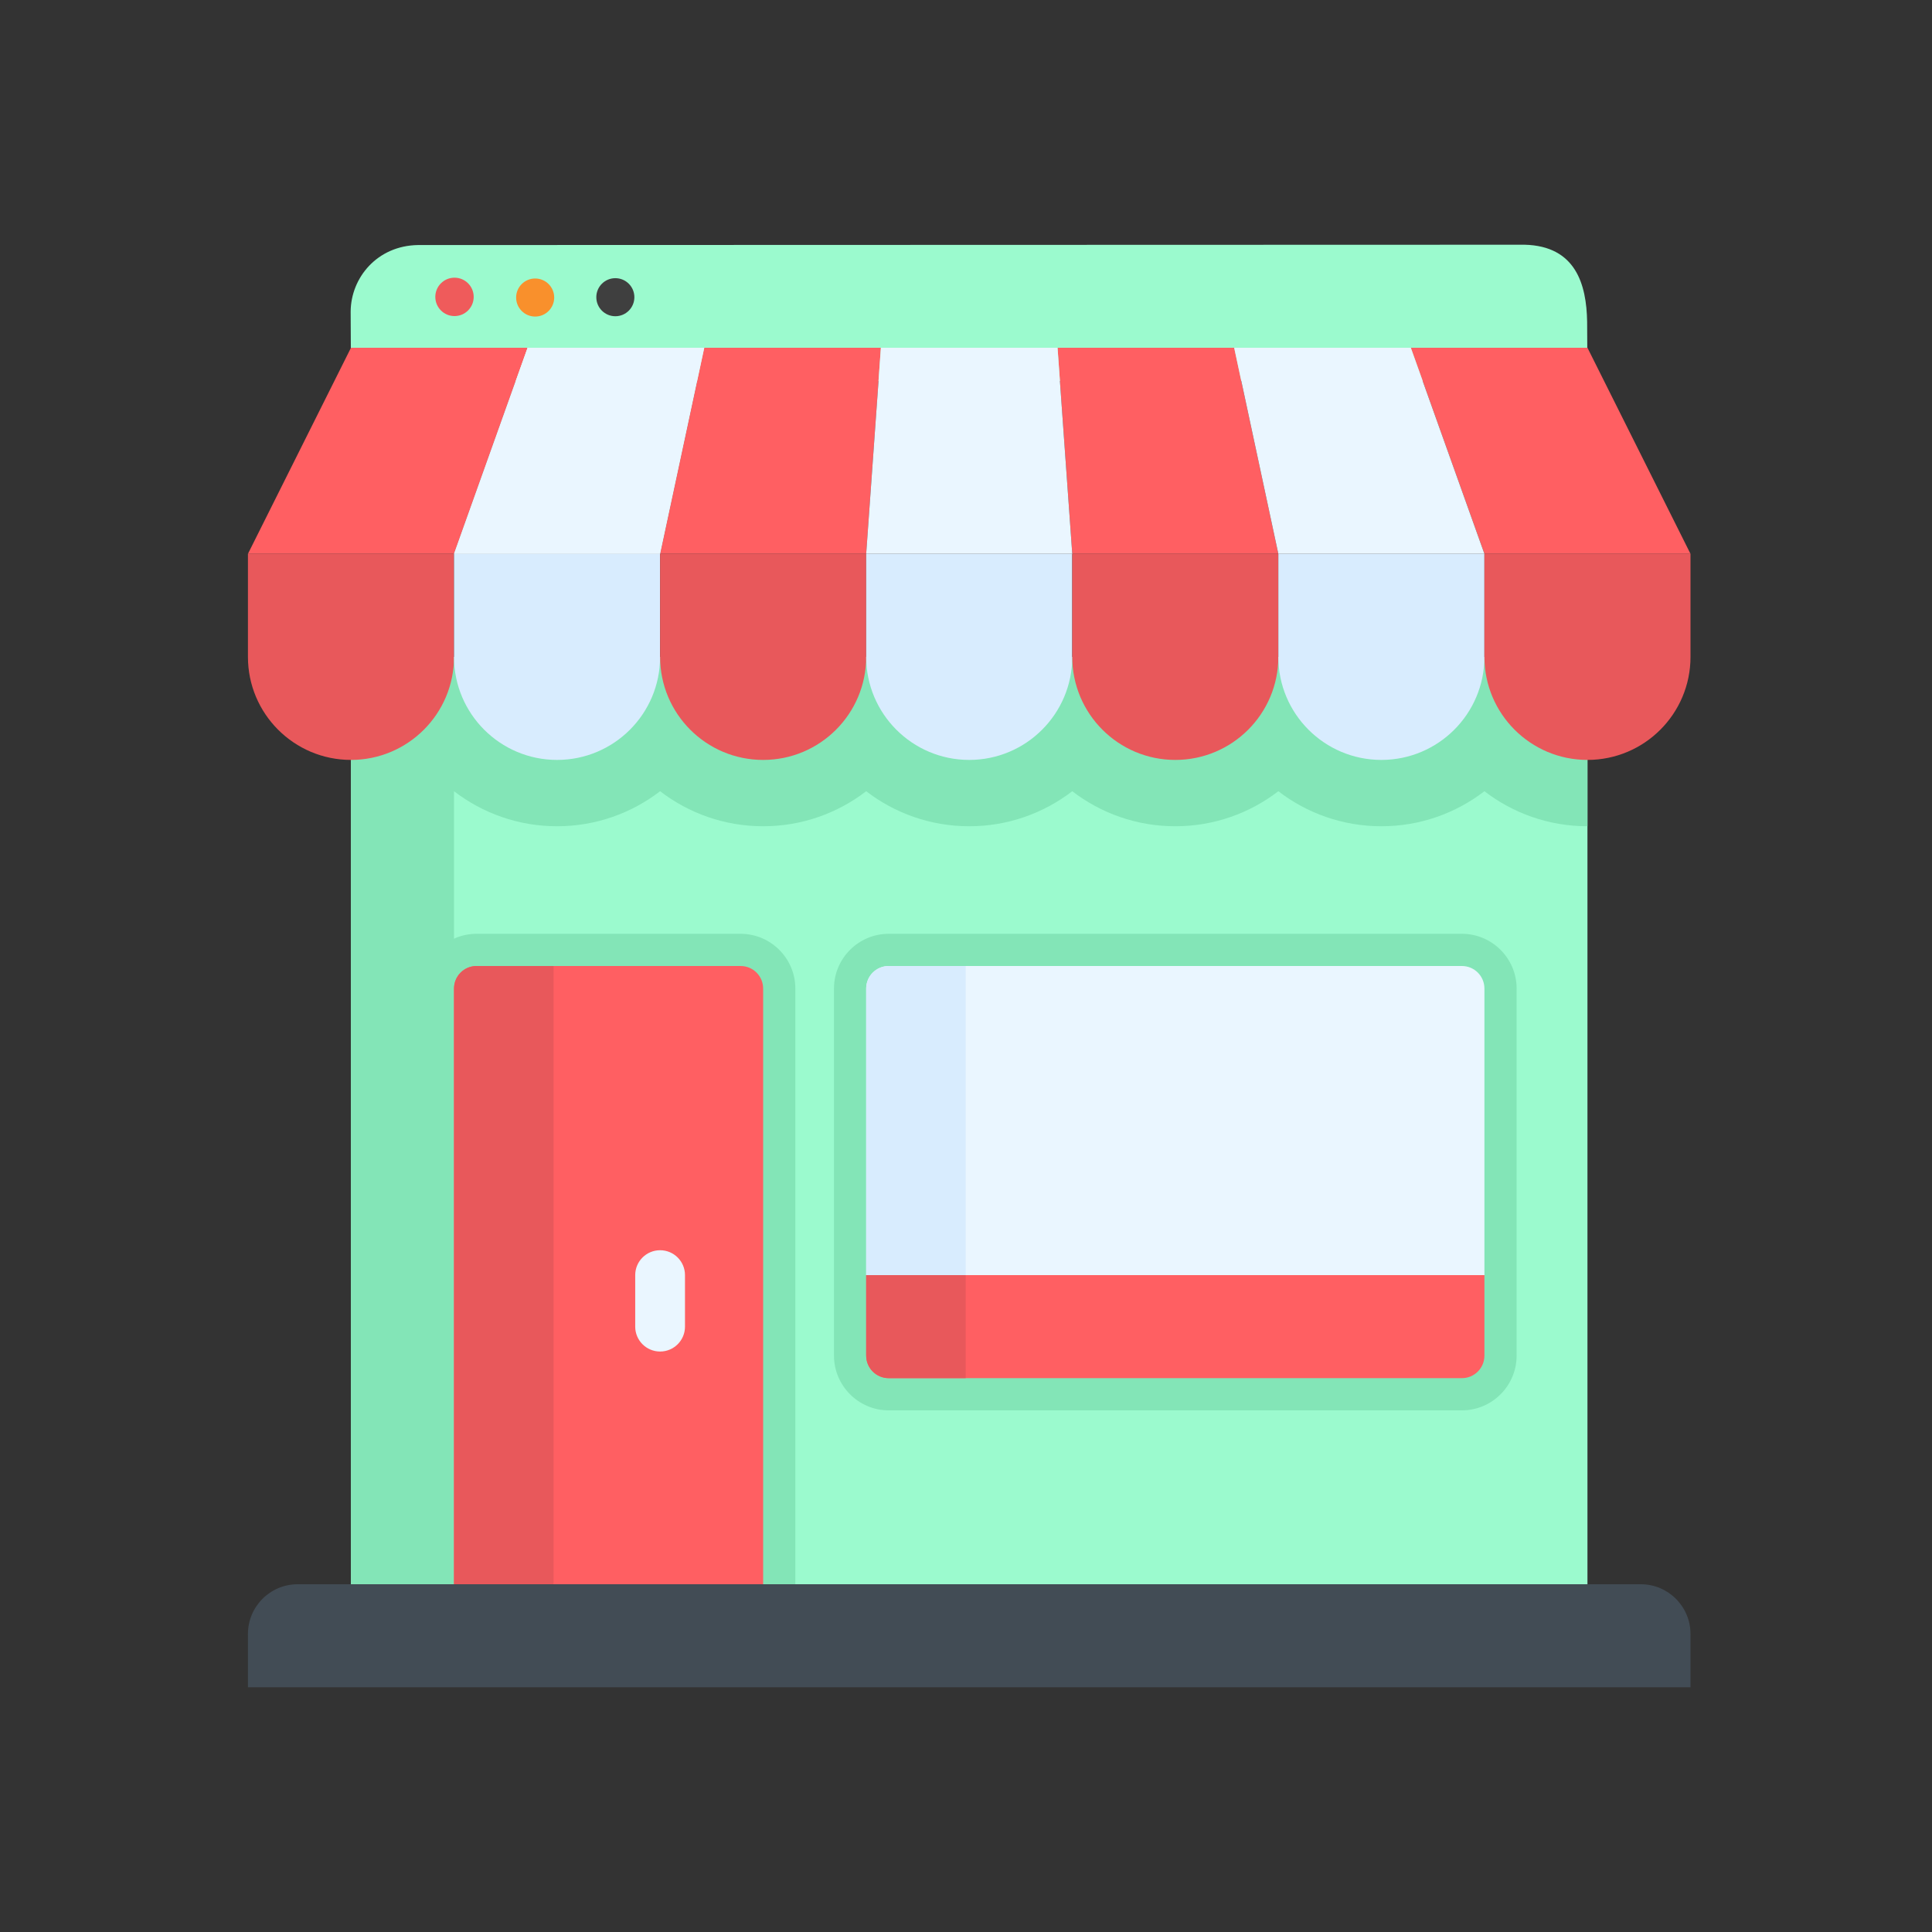 <svg viewBox="0 0 600 600" xmlns="http://www.w3.org/2000/svg" xmlns:svg="http://www.w3.org/2000/svg">
 <rect x="0" y="0" width="600" height="600" fill="#333333" stroke="none"/>
 <g class="layer">
  <path d="m109,204l384,0l0,298.3l-384,0l0,-298.3z" fill="rgba(155,250,206,1)"/>
  <path d="m276,438c-9.37,0 -17,-7.63 -17,-17l0,-114c0,-9.37 7.63,-17 17,-17l178,0c9.37,0 17,7.63 17,17l0,114c0,9.37 -7.63,17 -17,17l-178,0z" fill="rgba(131,229,183,1)"/>
  <path d="m493,118.3l-384,0l-0.1,-21.6c0.1,-10.47 8.23,-20.4 20.9,-20.6l343.7,-0.1c15.87,0.4 19.2,12.33 19.4,23.9l0.1,18.4z" fill="rgba(155,250,206,1)"/>
  <path d="m109,204l0,298.3l32,0l0,-256.58c8.87,6.82 19.97,10.88 32,10.88s23.13,-4.06 32,-10.88c8.87,6.82 19.97,10.88 32,10.88s23.13,-4.06 32,-10.88c8.87,6.82 19.97,10.88 32,10.88c12.03,0 23.13,-4.06 32,-10.88c8.87,6.82 19.97,10.88 32,10.88s23.13,-4.06 32,-10.88c8.87,6.82 19.97,10.88 32,10.88s23.13,-4.06 32,-10.88c8.87,6.82 19.97,10.88 32,10.88l0,-52.6l-384,0z" fill="rgba(131,229,183,1)"/>
  <path d="m141,172l-64,0l32,-64l54.86,0l-22.86,64z" fill="#ff5f62"/>
  <path d="m205,172l-64,0l22.86,-64l54.85,0l-13.71,64z" fill="#eaf6ff"/>
  <path d="m269,172l-64,0l13.71,-64l54.86,0l-4.57,64z" fill="#ff5f62"/>
  <path d="m397,172l-64,0l-4.57,-64l54.86,0l13.71,64z" fill="#ff5f62"/>
  <path d="m525,172l-64,0l-22.86,-64l54.86,0l32,64z" fill="#ff5f62"/>
  <path d="m109,236c-17.67,0 -32,-14.33 -32,-32l0,-32l64,0l0,32c0,17.67 -14.33,32 -32,32z" fill="#e8585b"/>
  <path d="m173,236c-17.67,0 -32,-14.33 -32,-32l0,-32l64,0l0,32c0,17.67 -14.33,32 -32,32z" fill="#d8ecfe"/>
  <path d="m237,236c-17.67,0 -32,-14.33 -32,-32l0,-32l64,0l0,32c0,17.67 -14.33,32 -32,32z" fill="#e8585b"/>
  <path d="m301,236c-17.67,0 -32,-14.33 -32,-32l0,-32l64,0l0,32c0,17.67 -14.33,32 -32,32z" fill="#d8ecfe"/>
  <path d="m365,236c-17.67,0 -32,-14.33 -32,-32l0,-32l64,0l0,32c0,17.67 -14.33,32 -32,32z" fill="#e8585b"/>
  <path d="m429,236c-17.67,0 -32,-14.33 -32,-32l0,-32l64,0l0,32c0,17.67 -14.33,32 -32,32z" fill="#d8ecfe"/>
  <path d="m493,236c-17.67,0 -32,-14.33 -32,-32l0,-32l64,0l0,32c0,17.67 -14.33,32 -32,32z" fill="#e8585b"/>
  <path d="m205,172l-64,0l22.86,-64l54.85,0l-13.71,64z" fill="#eaf6ff"/>
  <path d="m333,172l-64,0l4.57,-64l54.86,0l4.57,64z" fill="#eaf6ff"/>
  <path d="m461,172l-64,0l-13.71,-64l54.85,0l22.86,64z" fill="#eaf6ff"/>
  <path d="m131,502l0,-195c0,-9.37 7.63,-17 17,-17l82,0c9.37,0 17,7.63 17,17l0,195l-116,0z" fill="rgba(131,229,183,1)"/>
  <path d="m237,492l-96,0l0,-185c0,-3.87 3.13,-7 7,-7l82,0c3.87,0 7,3.13 7,7l0,185z" fill="#ff5f62"/>
  <path d="m141,307l0,185l30.91,0l0,-192l-23.91,0c-3.87,0 -7,3.13 -7,7z" fill="#e8585b"/>
  <path d="m205,419.73c-4.27,0 -7.73,-3.46 -7.73,-7.73l0,-16c0,-4.27 3.46,-7.73 7.73,-7.73s7.73,3.46 7.73,7.73l0,16c0,4.27 -3.46,7.73 -7.73,7.73z" fill="#eaf6ff"/>
  <path d="m461,396l-14.25,10.3l-160.57,0l-17.18,-10.3l0,-89c0,-3.87 3.13,-7 7,-7l178,0c3.87,0 7,3.13 7,7l0,89z" fill="#eaf6ff"/>
  <path d="m269,307l0,89l15.45,10.3l15.46,0l0,-106.3l-23.91,0c-3.87,0 -7,3.13 -7,7z" fill="#d8ecfe"/>
  <path d="m461,396l-192,0l0,25c0,3.87 3.13,7 7,7l178,0c3.87,0 7,-3.13 7,-7l0,-25z" fill="#ff5f62"/>
  <path d="m269,396l0,25c0,3.87 3.13,7 7,7l23.91,0l0,-32l-30.91,0z" fill="#e8585b"/>
  <path d="m525,524l-448,0l0,-16.55c0,-8.53 6.92,-15.45 15.45,-15.45l417.1,0c8.53,0 15.45,6.92 15.45,15.45l0,16.55z" fill="#424c55"/>
  <circle cx="141.15" cy="92.2" fill="#ef5b5b" r="5.96" stroke-width="0"/>
  <circle cx="191.1" cy="92.3" fill="#3f3f3f" r="5.91"/>
  <circle cx="166.2" cy="92.4" fill="#f9902c" r="5.91"/>
 </g>
</svg>